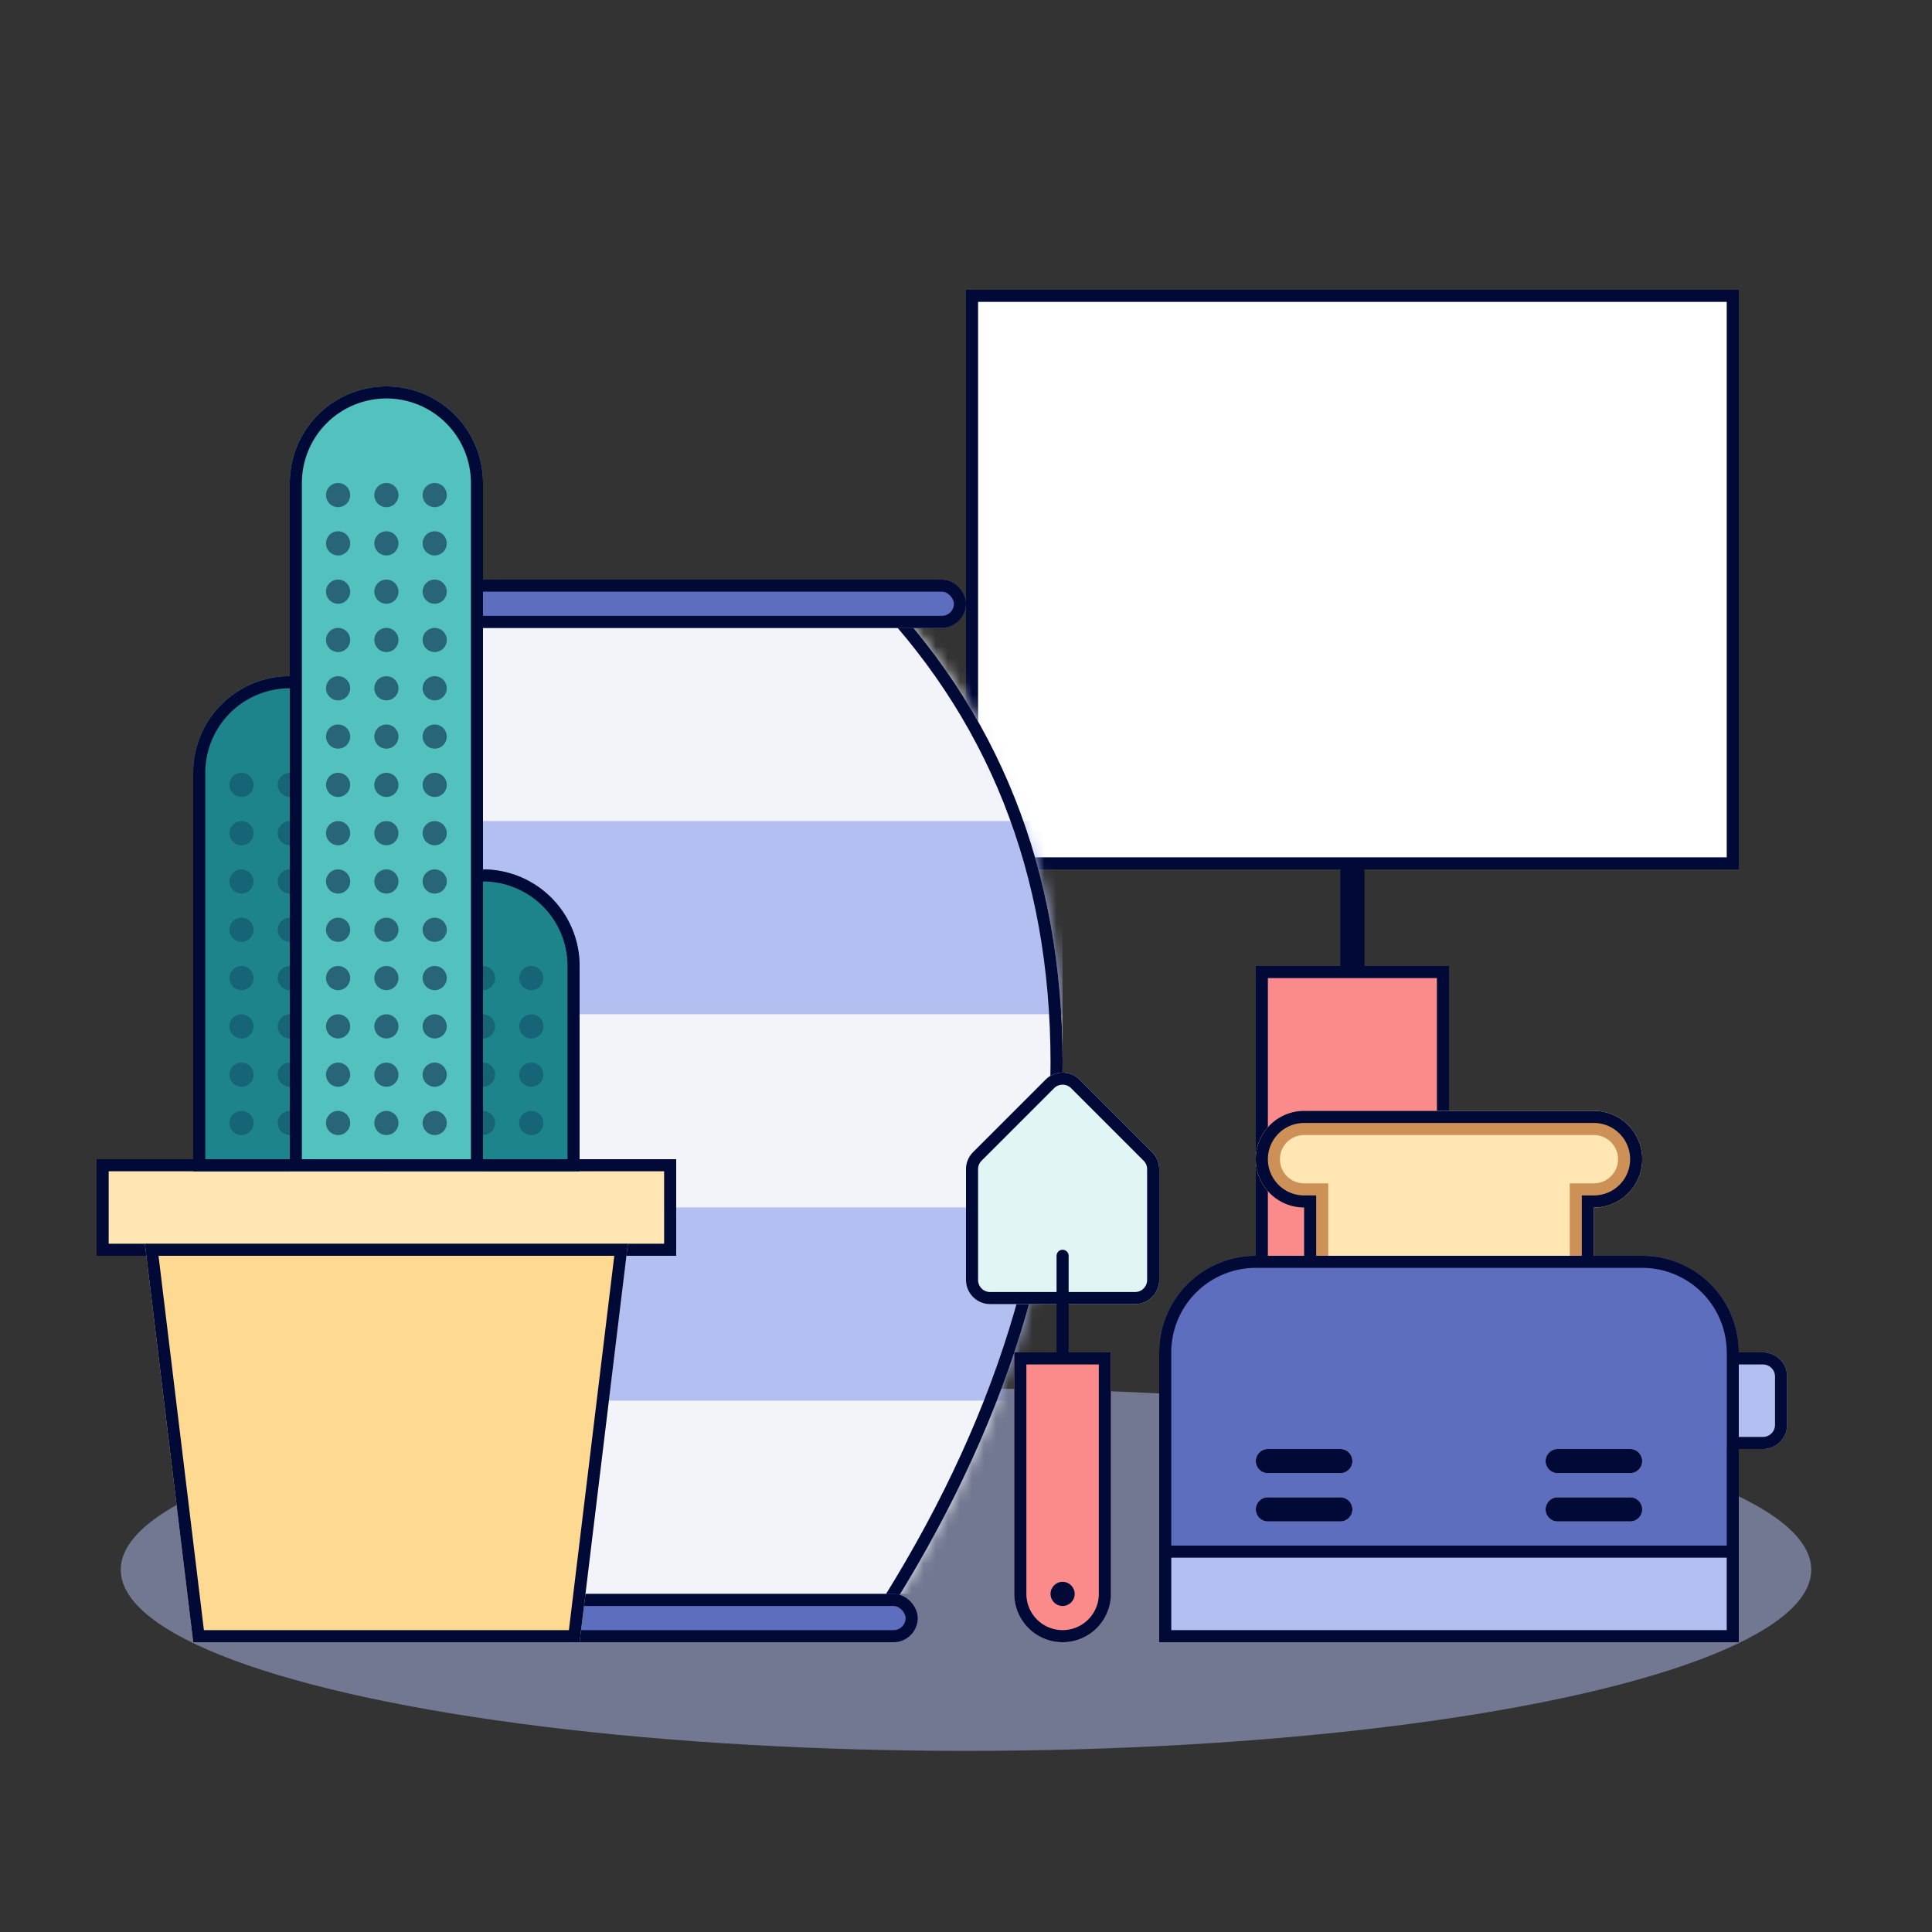<svg xmlns="http://www.w3.org/2000/svg" xmlns:xlink="http://www.w3.org/1999/xlink" viewBox="0 0 160 160"><rect x="0" y="0" width="160" height="160" fill="#333333" stroke="none"/><defs><path id="a" d="M24 56h16v56H24z"/><path id="b" d="M0 0h64v48H0z"/><path id="c" d="M16 0h40c10.667 10.667 16 24 16 40s-5.333 32-16 48H16C5.333 72 0 56 0 40S5.333 10.667 16 0z"/><path id="g" d="M36 8v8H12V8a4 4 0 110-8h24a4 4 0 110 8z"/><path id="h" d="M8 12h32a8 8 0 018 8v24H0V20a8 8 0 018-8z"/><path id="i" d="M0 36h48v8H0z"/><path id="j" d="M47 20h3a2 2 0 012 2v4a2 2 0 01-2 2h-3v-8z"/><path id="k" d="M105 120h6a1 1 0 110 2h-6a1 1 0 110-2zm24 0h6a1 1 0 110 2h-6a1 1 0 110-2zm-24 4h6a1 1 0 110 2h-6a1 1 0 110-2zm24 0h6a1 1 0 110 2h-6a1 1 0 110-2z"/><path id="l" d="M4 24h8v20a4 4 0 11-8 0V24z"/><path id="m" d="M.586 7.414l6-6a2 2 0 012.828 0l6 6A2 2 0 0116 8.828V18a2 2 0 01-2 2H2a2 2 0 01-2-2V8.828a2 2 0 01.586-1.414z"/><path id="n" d="M0 0h48v8H0z"/><path id="o" d="M4 7h40l-4 33H8z"/><path id="p" d="M16 24a8 8 0 018 8v33H8V32a8 8 0 018-8z"/><path id="q" d="M16 24a8 8 0 018 8v33H8V32a8 8 0 018-8z"/><path id="r" d="M32 40a8 8 0 018 8v17H24V48a8 8 0 018-8z"/><path id="s" d="M24 0a8 8 0 018 8v57H16V8a8 8 0 018-8z"/><rect id="e" width="56" height="4" x="8" rx="2"/><rect id="f" width="48" height="4" x="12" y="84" rx="2"/></defs><g fill="none" fill-rule="evenodd"><ellipse cx="80" cy="130" fill="#B3BEF1" opacity=".5" rx="70" ry="15"/><g transform="translate(80 24)"><use fill="#FB8B8A" xlink:href="#a"/><path stroke="#010A37" d="M24.5 56.5h15v55h-15z"/></g><g transform="translate(80 24)"><use fill="#FFF" xlink:href="#b"/><path stroke="#010A37" d="M.5.5h63v47H.5z"/></g><path stroke="#010A37" stroke-width="2" d="M112 72v8"/><g transform="translate(16 48)"><mask id="d" fill="#fff"><use xlink:href="#c"/></mask><use fill="#D8D8D8" xlink:href="#c"/><path fill="#F3F4FA" d="M0 4h72v16H0z" mask="url(#d)"/><path fill="#B3BEF1" d="M0 20h72v16H0z" mask="url(#d)"/><path fill="#F3F4FA" d="M0 36h72v16H0z" mask="url(#d)"/><path fill="#B3BEF1" d="M0 52h72v16H0z" mask="url(#d)"/><path fill="#F3F4FA" d="M0 68h72v16H0z" mask="url(#d)"/><path stroke="#010A37" d="M16.208.5C5.734 11.047.5 24.204.5 40c0 15.822 5.252 31.653 15.768 47.5h39.464C66.248 71.653 71.5 55.822 71.5 40c0-15.796-5.234-28.953-15.708-39.5H16.208z"/></g><g transform="translate(16 48)"><use fill="#5E6EBF" xlink:href="#e"/><rect width="55" height="3" x="8.5" y=".5" stroke="#010A37" rx="1.5"/></g><g transform="translate(16 48)"><use fill="#5E6EBF" xlink:href="#f"/><rect width="47" height="3" x="12.5" y="84.5" stroke="#010A37" rx="1.5"/></g><g transform="translate(96 92)"><use fill="#FFE6B3" xlink:href="#g"/><path stroke="#CD9157" stroke-width="2" d="M13 15h22V7h1a3 3 0 000-6H12a3 3 0 000 6h1v8z"/><path stroke="#010A37" d="M12.5 15.5h23v-8h.5a3.5 3.5 0 000-7H12a3.5 3.5 0 000 7h.5v8z"/></g><g transform="translate(96 92)"><use fill="#5E6EBF" xlink:href="#h"/><path stroke="#010A37" d="M.5 43.5h47V20a7.5 7.5 0 00-7.5-7.5H8A7.5 7.5 0 00.5 20v23.5z"/></g><g transform="translate(96 92)"><use fill="#B3BEF1" xlink:href="#i"/><path stroke="#010A37" d="M.5 36.5h47v7H.5z"/></g><g transform="translate(96 92)"><use fill="#B3BEF1" xlink:href="#j"/><path stroke="#010A37" d="M47.5 20.5v7H50a1.5 1.5 0 001.5-1.5v-4a1.5 1.5 0 00-1.5-1.5h-2.5z"/></g><use fill="#D8D8D8" xlink:href="#k"/><path stroke="#010A37" d="M105 120.5a.5.5 0 000 1h6a.5.5 0 000-1h-6zm24 0a.5.5 0 000 1h6a.5.5 0 000-1h-6zm-24 4a.5.5 0 000 1h6a.5.5 0 000-1h-6zm24 0a.5.5 0 000 1h6a.5.5 0 000-1h-6z"/><g transform="translate(80 88)"><use fill="#FB8B8A" xlink:href="#l"/><path stroke="#010A37" d="M4.5 24.5V44a3.5 3.5 0 007 0V24.5h-7z"/><use fill="#E1F5F4" xlink:href="#m"/><path stroke="#010A37" d="M.94 7.768a1.5 1.5 0 00-.44 1.06V18A1.5 1.5 0 002 19.5h12a1.5 1.5 0 001.5-1.5V8.828a1.5 1.5 0 00-.44-1.06l-6-6a1.5 1.5 0 00-2.12 0l-6 6z"/><path stroke="#010A37" stroke-linecap="round" d="M8 24v-8"/><circle cx="8" cy="44" r="1" fill="#010A37"/></g><g transform="translate(8 96)"><use fill="#FFE6B3" xlink:href="#n"/><path stroke="#010A37" d="M.5.5h47v7H.5z"/></g><g transform="translate(8 96)"><use fill="#FDD991" xlink:href="#o"/><path stroke="#010A37" d="M4.564 7.5l3.88 32h31.113l3.879-32H4.564z"/></g><g transform="translate(8 32)"><use fill="#D8D8D8" xlink:href="#p"/><path stroke="#010A37" d="M8.5 64.5h15V32a7.5 7.5 0 00-15 0v32.5z"/></g><g transform="translate(8 32)"><use fill="#1D848C" xlink:href="#q"/><path stroke="#010A37" d="M8.5 64.5h15V32a7.5 7.5 0 00-15 0v32.5z"/></g><path fill="#010A37" d="M20 66a1 1 0 110-2 1 1 0 010 2zm0 4a1 1 0 110-2 1 1 0 010 2zm0 4a1 1 0 110-2 1 1 0 010 2zm0 4a1 1 0 110-2 1 1 0 010 2zm8-12a1 1 0 110-2 1 1 0 010 2zm0 4a1 1 0 110-2 1 1 0 010 2zm0 4a1 1 0 110-2 1 1 0 010 2zm0 4a1 1 0 110-2 1 1 0 010 2zm-4-12a1 1 0 110-2 1 1 0 010 2zm0 4a1 1 0 110-2 1 1 0 010 2zm0 4a1 1 0 110-2 1 1 0 010 2zm0 4a1 1 0 110-2 1 1 0 010 2zm-4 4a1 1 0 110-2 1 1 0 010 2zm8 0a1 1 0 110-2 1 1 0 010 2zm-4 0a1 1 0 110-2 1 1 0 010 2zm-4 4a1 1 0 110-2 1 1 0 010 2zm8 0a1 1 0 110-2 1 1 0 010 2zm-4 0a1 1 0 110-2 1 1 0 010 2zm-4 4a1 1 0 110-2 1 1 0 010 2zm8 0a1 1 0 110-2 1 1 0 010 2zm-4 0a1 1 0 110-2 1 1 0 010 2zm-4 4a1 1 0 110-2 1 1 0 010 2zm8 0a1 1 0 110-2 1 1 0 010 2zm-4 0a1 1 0 110-2 1 1 0 010 2z" opacity=".25"/><g transform="translate(8 32)"><use fill="#1D848C" xlink:href="#r"/><path stroke="#010A37" d="M24.5 64.5h15V48a7.5 7.5 0 00-15 0v16.5z"/></g><path fill="#010A37" d="M36 82a1 1 0 110-2 1 1 0 010 2zm0 4a1 1 0 110-2 1 1 0 010 2zm0 4a1 1 0 110-2 1 1 0 010 2zm0 4a1 1 0 110-2 1 1 0 010 2zm8-12a1 1 0 110-2 1 1 0 010 2zm0 4a1 1 0 110-2 1 1 0 010 2zm0 4a1 1 0 110-2 1 1 0 010 2zm0 4a1 1 0 110-2 1 1 0 010 2zm-4-12a1 1 0 110-2 1 1 0 010 2zm0 4a1 1 0 110-2 1 1 0 010 2zm0 4a1 1 0 110-2 1 1 0 010 2zm0 4a1 1 0 110-2 1 1 0 010 2z" opacity=".25"/><g transform="translate(8 32)"><use fill="#53C1BD" xlink:href="#s"/><path stroke="#010A37" d="M16.5 64.5h15V8a7.5 7.5 0 00-15 0v56.5z"/></g><path fill="#010A37" d="M28 42a1 1 0 110-2 1 1 0 010 2zm0 4a1 1 0 110-2 1 1 0 010 2zm0 4a1 1 0 110-2 1 1 0 010 2zm0 4a1 1 0 110-2 1 1 0 010 2zm8-12a1 1 0 110-2 1 1 0 010 2zm0 4a1 1 0 110-2 1 1 0 010 2zm0 4a1 1 0 110-2 1 1 0 010 2zm0 4a1 1 0 110-2 1 1 0 010 2zm-4-12a1 1 0 110-2 1 1 0 010 2zm0 4a1 1 0 110-2 1 1 0 010 2zm0 4a1 1 0 110-2 1 1 0 010 2zm0 4a1 1 0 110-2 1 1 0 010 2zm-4 4a1 1 0 110-2 1 1 0 010 2zm8 0a1 1 0 110-2 1 1 0 010 2zm-4 0a1 1 0 110-2 1 1 0 010 2zm-4 4a1 1 0 110-2 1 1 0 010 2zm8 0a1 1 0 110-2 1 1 0 010 2zm-4 0a1 1 0 110-2 1 1 0 010 2zm-4 4a1 1 0 110-2 1 1 0 010 2zm8 0a1 1 0 110-2 1 1 0 010 2zm-4 0a1 1 0 110-2 1 1 0 010 2zm-4 4a1 1 0 110-2 1 1 0 010 2zm8 0a1 1 0 110-2 1 1 0 010 2zm-4 0a1 1 0 110-2 1 1 0 010 2zm-4 4a1 1 0 110-2 1 1 0 010 2zm8 0a1 1 0 110-2 1 1 0 010 2zm-4 0a1 1 0 110-2 1 1 0 010 2zm-4 4a1 1 0 110-2 1 1 0 010 2zm8 0a1 1 0 110-2 1 1 0 010 2zm-4 0a1 1 0 110-2 1 1 0 010 2zm-4 4a1 1 0 110-2 1 1 0 010 2zm8 0a1 1 0 110-2 1 1 0 010 2zm-4 0a1 1 0 110-2 1 1 0 010 2zm-4 4a1 1 0 110-2 1 1 0 010 2zm8 0a1 1 0 110-2 1 1 0 010 2zm-4 0a1 1 0 110-2 1 1 0 010 2zm-4 4a1 1 0 110-2 1 1 0 010 2zm8 0a1 1 0 110-2 1 1 0 010 2zm-4 0a1 1 0 110-2 1 1 0 010 2zm-4 4a1 1 0 110-2 1 1 0 010 2zm8 0a1 1 0 110-2 1 1 0 010 2zm-4 0a1 1 0 110-2 1 1 0 010 2z" opacity=".5"/></g></svg>